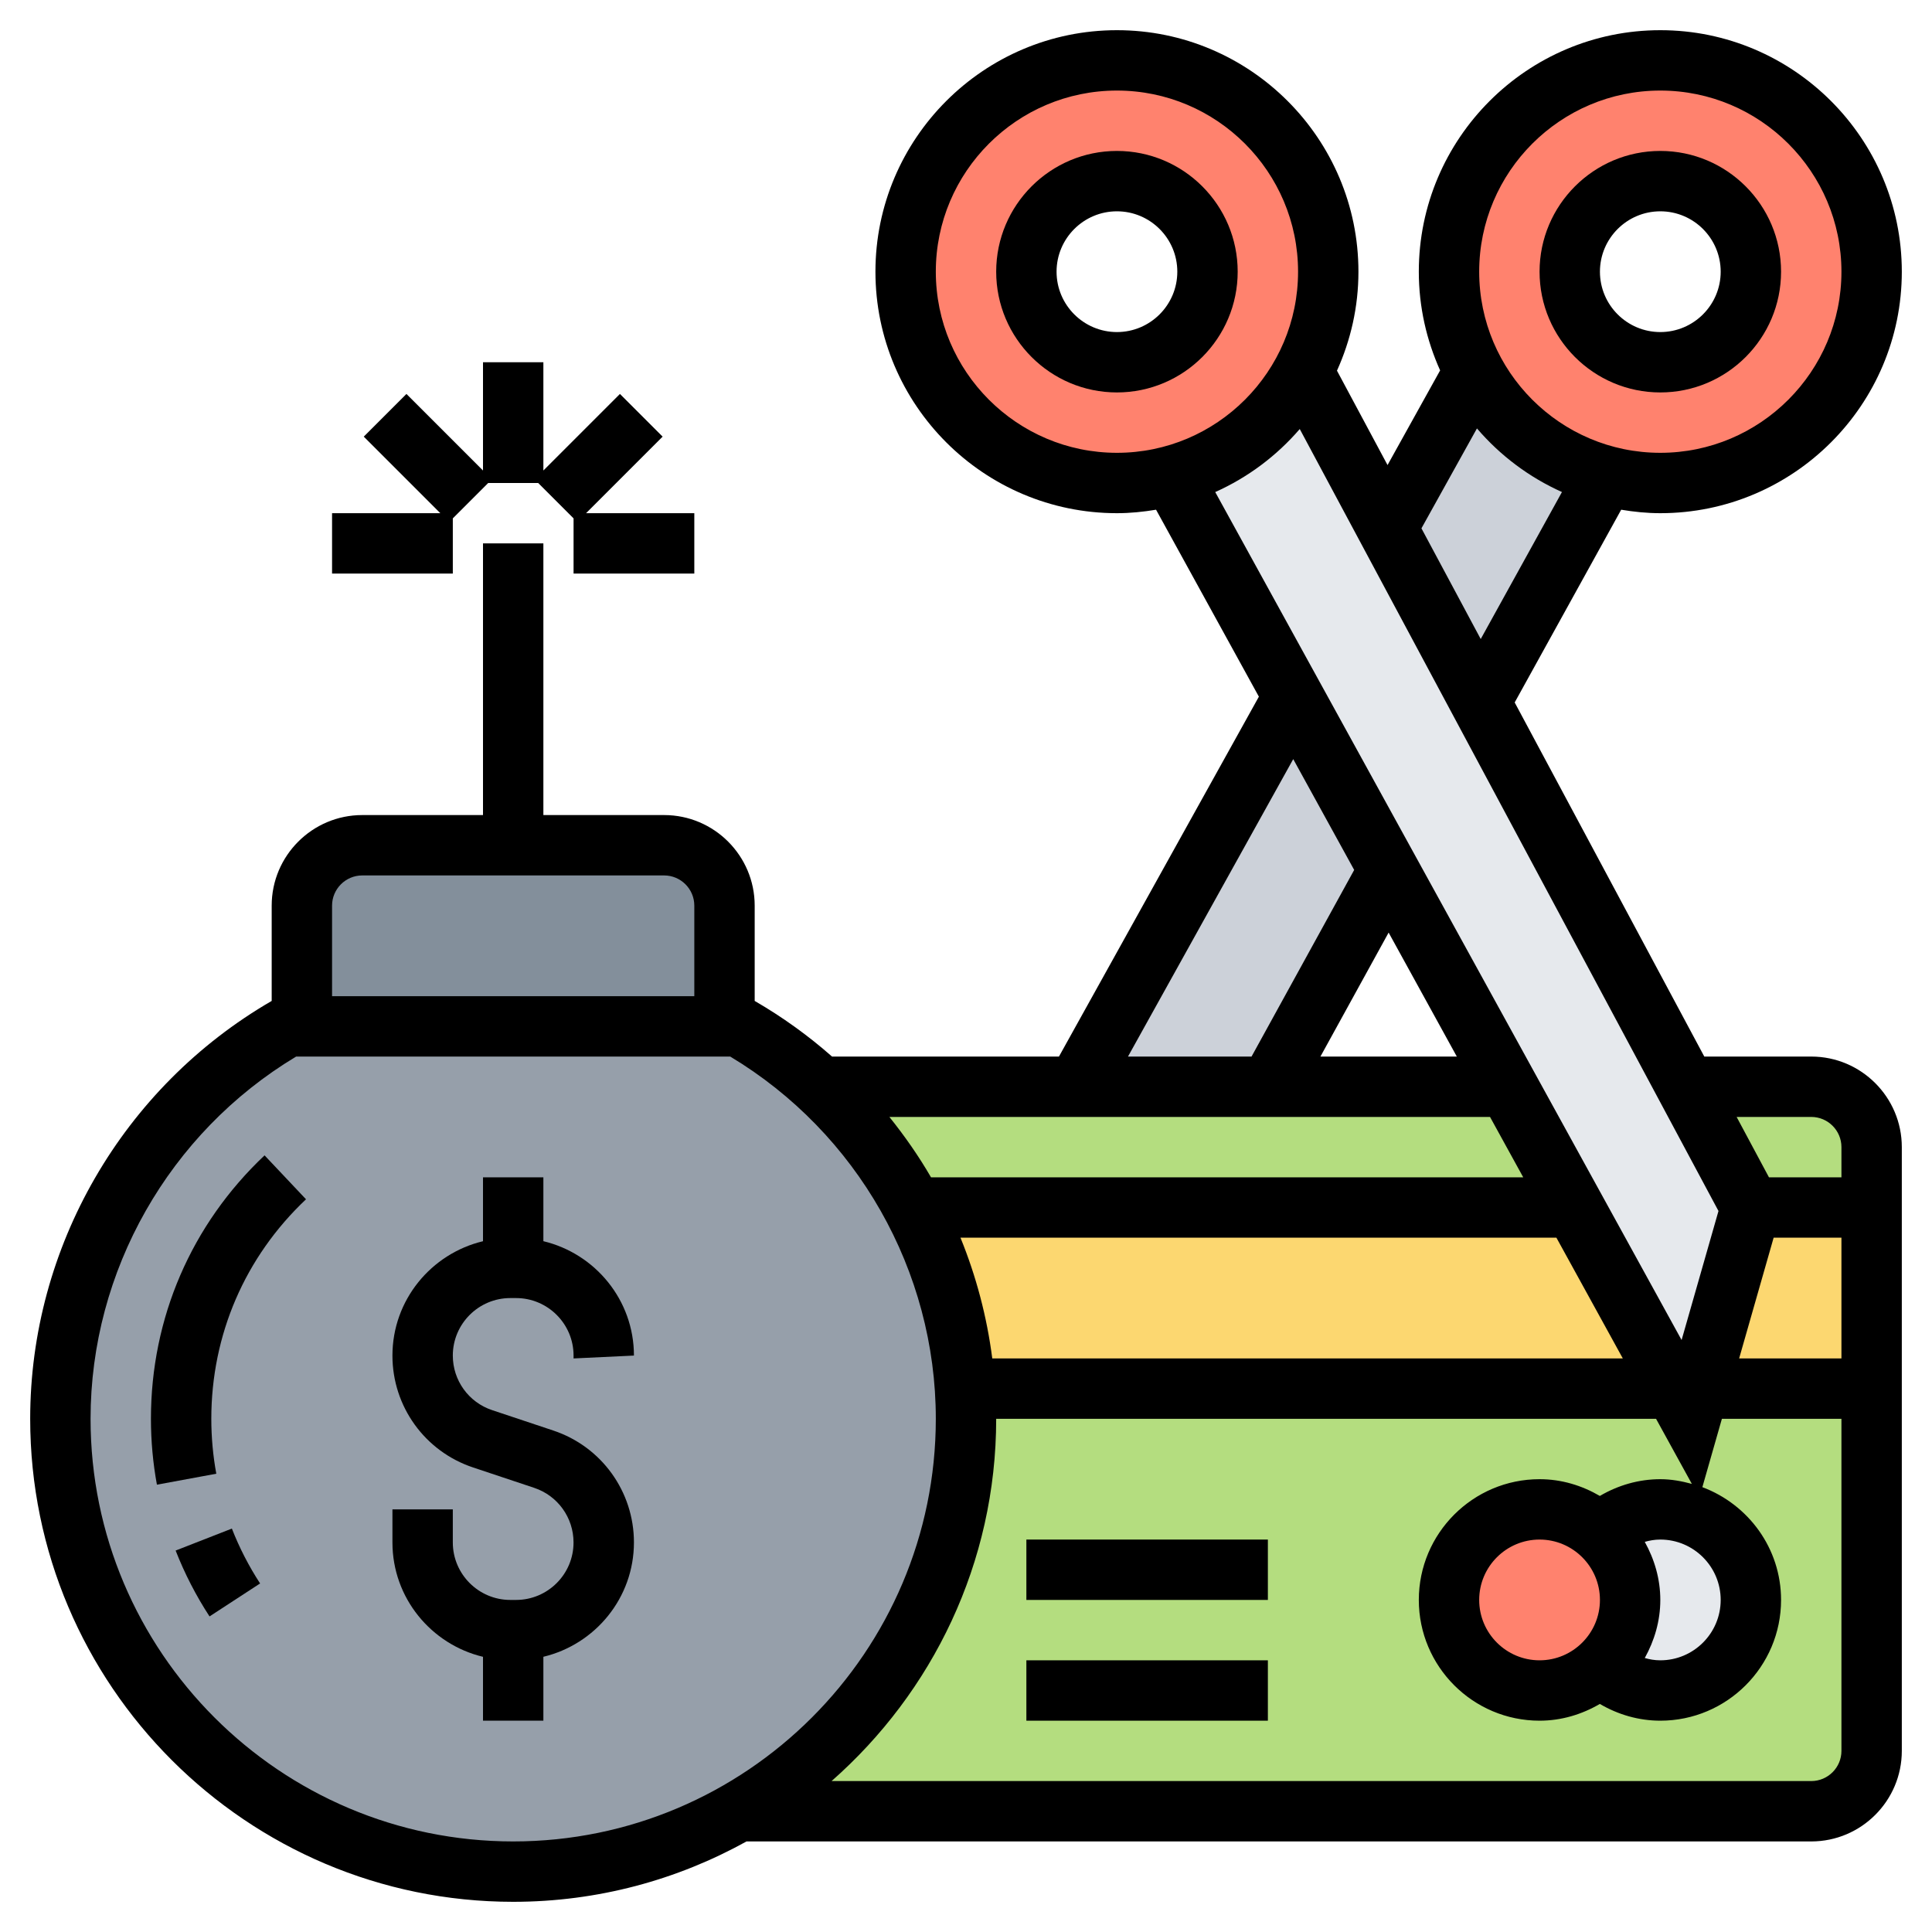 <svg id="Layer_5" enable-background="new 0 0 64 64" height="512" viewBox="0 0 64 64" width="512" xmlns="http://www.w3.org/2000/svg"><g><g><g><path d="m24 30v4h-14v-4c0-1.1.9-2 2-2h5 5c1.1 0 2 .9 2 2z" fill="#838f9b"/></g><g><path d="m24.46 34c.98.57 1.89 1.24 2.71 2 1.24 1.14 2.29 2.49 3.09 4 .96 1.81 1.56 3.84 1.7 6 .03.33.04.66.04 1 0 5.55-3.02 10.41-7.52 13-2.2 1.27-4.75 2-7.48 2-8.28 0-15-6.72-15-15 0-5.56 3.04-10.41 7.54-13h.46 14z" fill="#969faa"/></g><g><path d="m31.97 46h-.01c.03.33.04.66.04 1 0 5.55-3.02 10.41-7.52 13h35.52c1.1 0 2-.9 2-2v-12z" fill="#b4dd7f"/></g><g><path d="m42.05 36h7.9l2.2 4h-21.89c-.8-1.51-1.85-2.86-3.09-4h8.5z" fill="#b4dd7f"/></g><g><path d="m62 38v2h-4l-2.14-4h4.14c1.1 0 2 .9 2 2z" fill="#b4dd7f"/></g><g><path d="m62 40v6h-5.71l1.71-6z" fill="#fcd770"/></g><g><path d="m52.15 40 3.3 6h-23.48-.01c-.14-2.16-.74-4.19-1.7-6z" fill="#fcd770"/></g><g><path d="m55 50c1.66 0 3 1.34 3 3s-1.34 3-3 3c-.77 0-1.46-.3-1.99-.78.61-.54.99-1.34.99-2.22s-.38-1.68-.99-2.22c.53-.48 1.22-.78 1.99-.78z" fill="#e6e9ed"/></g><g><path d="m53.01 50.78c.61.54.99 1.34.99 2.22s-.38 1.68-.99 2.22c0 .01-.01 0-.01 0-.53.49-1.23.78-2 .78-1.66 0-3-1.34-3-3s1.34-3 3-3c.77 0 1.47.29 2 .78 0 0 .01-.01.01 0z" fill="#ff826e"/></g><g><path d="m42.84 23.08 3.16 5.74-3.95 7.18h-6.38z" fill="#ccd1d9"/></g><g><path d="m53.19 15.76-4.15 7.5-3.12-5.82.08-.04 2.83-5.09c.9 1.68 2.47 2.95 4.36 3.45z" fill="#ccd1d9"/></g><g><path d="m56.29 46-.29 1-.55-1-3.3-6-2.2-4-3.95-7.18-3.16-5.74-4.03-7.32c1.89-.5 3.46-1.77 4.36-3.45l2.75 5.13 3.12 5.82 6.82 12.74 2.14 4z" fill="#e6e9ed"/></g><g><path d="m38.81 15.76c-.58.16-1.18.24-1.81.24-3.87 0-7-3.13-7-7s3.13-7 7-7 7 3.13 7 7c0 1.2-.3 2.32-.83 3.31-.9 1.68-2.47 2.95-4.36 3.45zm1.19-6.76c0-1.66-1.34-3-3-3s-3 1.34-3 3 1.34 3 3 3 3-1.34 3-3z" fill="#ff826e"/></g><g><path d="m53.19 15.76c-1.89-.5-3.46-1.77-4.36-3.45-.53-.99-.83-2.11-.83-3.31 0-3.87 3.13-7 7-7s7 3.13 7 7-3.13 7-7 7c-.63 0-1.23-.08-1.81-.24zm4.81-6.76c0-1.66-1.34-3-3-3s-3 1.34-3 3 1.34 3 3 3 3-1.34 3-3z" fill="#ff826e"/></g></g><g><path d="m21 44.905c0-1.84-1.284-3.378-3-3.789v-2.116h-2v2.117c-1.716.411-3 1.948-3 3.789 0 1.684 1.073 3.173 2.67 3.705l2.026.676c.78.26 1.303.987 1.303 1.809.001 1.05-.854 1.904-1.905 1.904h-.188c-1.051 0-1.906-.854-1.906-1.905v-1.095h-2v1.095c0 1.84 1.284 3.378 3 3.789v2.116h2v-2.117c1.716-.411 3-1.948 3-3.789 0-1.684-1.073-3.173-2.67-3.705l-2.026-.676c-.781-.259-1.304-.986-1.304-1.808 0-1.051.855-1.905 1.906-1.905h.188c1.051 0 1.906.854 1.906 1.905v.095z"/><path d="m15 17.172 1.172-1.172h1.656l1.172 1.172v1.828h4v-2h-3.586l2.536-2.536-1.414-1.414-2.536 2.536v-3.586h-2v3.586l-2.536-2.536-1.414 1.414 2.536 2.536h-3.586v2h4z"/><path d="m60 35h-3.543l-6.281-11.73 3.528-6.385c.422.07.853.115 1.296.115 4.411 0 8-3.589 8-8s-3.589-8-8-8-8 3.589-8 8c0 1.165.256 2.27.706 3.27l-1.742 3.136-1.675-3.127c.453-1.003.711-2.11.711-3.279 0-4.411-3.589-8-8-8s-8 3.589-8 8 3.589 8 8 8c.442 0 .873-.045 1.296-.115l3.406 6.193-6.623 11.922h-7.517c-.783-.691-1.64-1.309-2.562-1.843v-3.157c0-1.654-1.346-3-3-3h-4v-9h-2v9h-4c-1.654 0-3 1.346-3 3v3.157c-4.935 2.858-8 8.157-8 13.843 0 8.822 7.178 16 16 16 2.802 0 5.436-.729 7.729-2h35.271c1.654 0 3-1.346 3-3v-20c0-1.654-1.346-3-3-3zm0 2c.551 0 1 .448 1 1v1h-2.401l-1.071-2zm-7 16c0 1.103-.897 2-2 2s-2-.897-2-2 .897-2 2-2 2 .897 2 2zm1.485-1.924c.157-.044.325-.076.515-.076 1.103 0 2 .897 2 2s-.897 2-2 2c-.19 0-.358-.032-.515-.076.318-.573.515-1.223.515-1.924s-.197-1.351-.515-1.924zm4.269-10.076h2.246v4h-3.389zm-3.754-38c3.309 0 6 2.691 6 6s-2.691 6-6 6-6-2.691-6-6 2.691-6 6-6zm-6.074 11.192c.767.896 1.727 1.619 2.816 2.107l-2.691 4.87-1.964-3.667zm-17.926-5.192c0-3.309 2.691-6 6-6s6 2.691 6 6-2.691 6-6 6-6-2.691-6-6zm12.056 5.212 13.871 25.904-1.222 4.274-15.449-28.09c1.082-.484 2.036-1.201 2.8-2.088zm-11.239 26.788h19.741l2.2 4h-20.888c-.177-1.383-.534-2.726-1.053-4zm16.442-6h-4.518l2.259-4.107zm1.1 2 1.1 2h-19.618c-.406-.701-.871-1.367-1.379-2zm-6.519-11.853 2.019 3.671-3.4 6.182h-4.093zm-30.84 3.853h10c.551 0 1 .449 1 1v3h-12v-3c0-.551.449-1 1-1zm-9 18c0-4.899 2.603-9.474 6.81-12h14.38c4.207 2.526 6.81 7.101 6.81 12 0 7.72-6.28 14-14 14s-14-6.28-14-14zm57 12h-32.453c3.335-2.934 5.453-7.22 5.453-12h21.859l1.186 2.156c-.336-.091-.681-.156-1.045-.156-.707 0-1.394.197-2.003.555-.59-.344-1.266-.555-1.997-.555-2.206 0-4 1.794-4 4s1.794 4 4 4c.731 0 1.407-.211 1.997-.555.609.358 1.296.555 2.003.555 2.206 0 4-1.794 4-4 0-1.714-1.089-3.167-2.607-3.736l.647-2.264h3.96v11c0 .552-.449 1-1 1z"/><path d="m37 5c-2.206 0-4 1.794-4 4s1.794 4 4 4 4-1.794 4-4-1.794-4-4-4zm0 6c-1.103 0-2-.897-2-2s.897-2 2-2 2 .897 2 2-.897 2-2 2z"/><path d="m55 13c2.206 0 4-1.794 4-4s-1.794-4-4-4-4 1.794-4 4 1.794 4 4 4zm0-6c1.103 0 2 .897 2 2s-.897 2-2 2-2-.897-2-2 .897-2 2-2z"/><path d="m34 55h8v2h-8z"/><path d="m34 51h8v2h-8z"/><path d="m5 47c0 .734.067 1.469.198 2.182l1.967-.363c-.109-.594-.165-1.206-.165-1.819 0-2.78 1.114-5.363 3.137-7.272l-1.373-1.455c-2.428 2.291-3.764 5.391-3.764 8.727z"/><path d="m5.818 51.364c.298.763.676 1.497 1.123 2.182l1.675-1.092c-.372-.571-.687-1.183-.935-1.818z"/></g></g></svg>